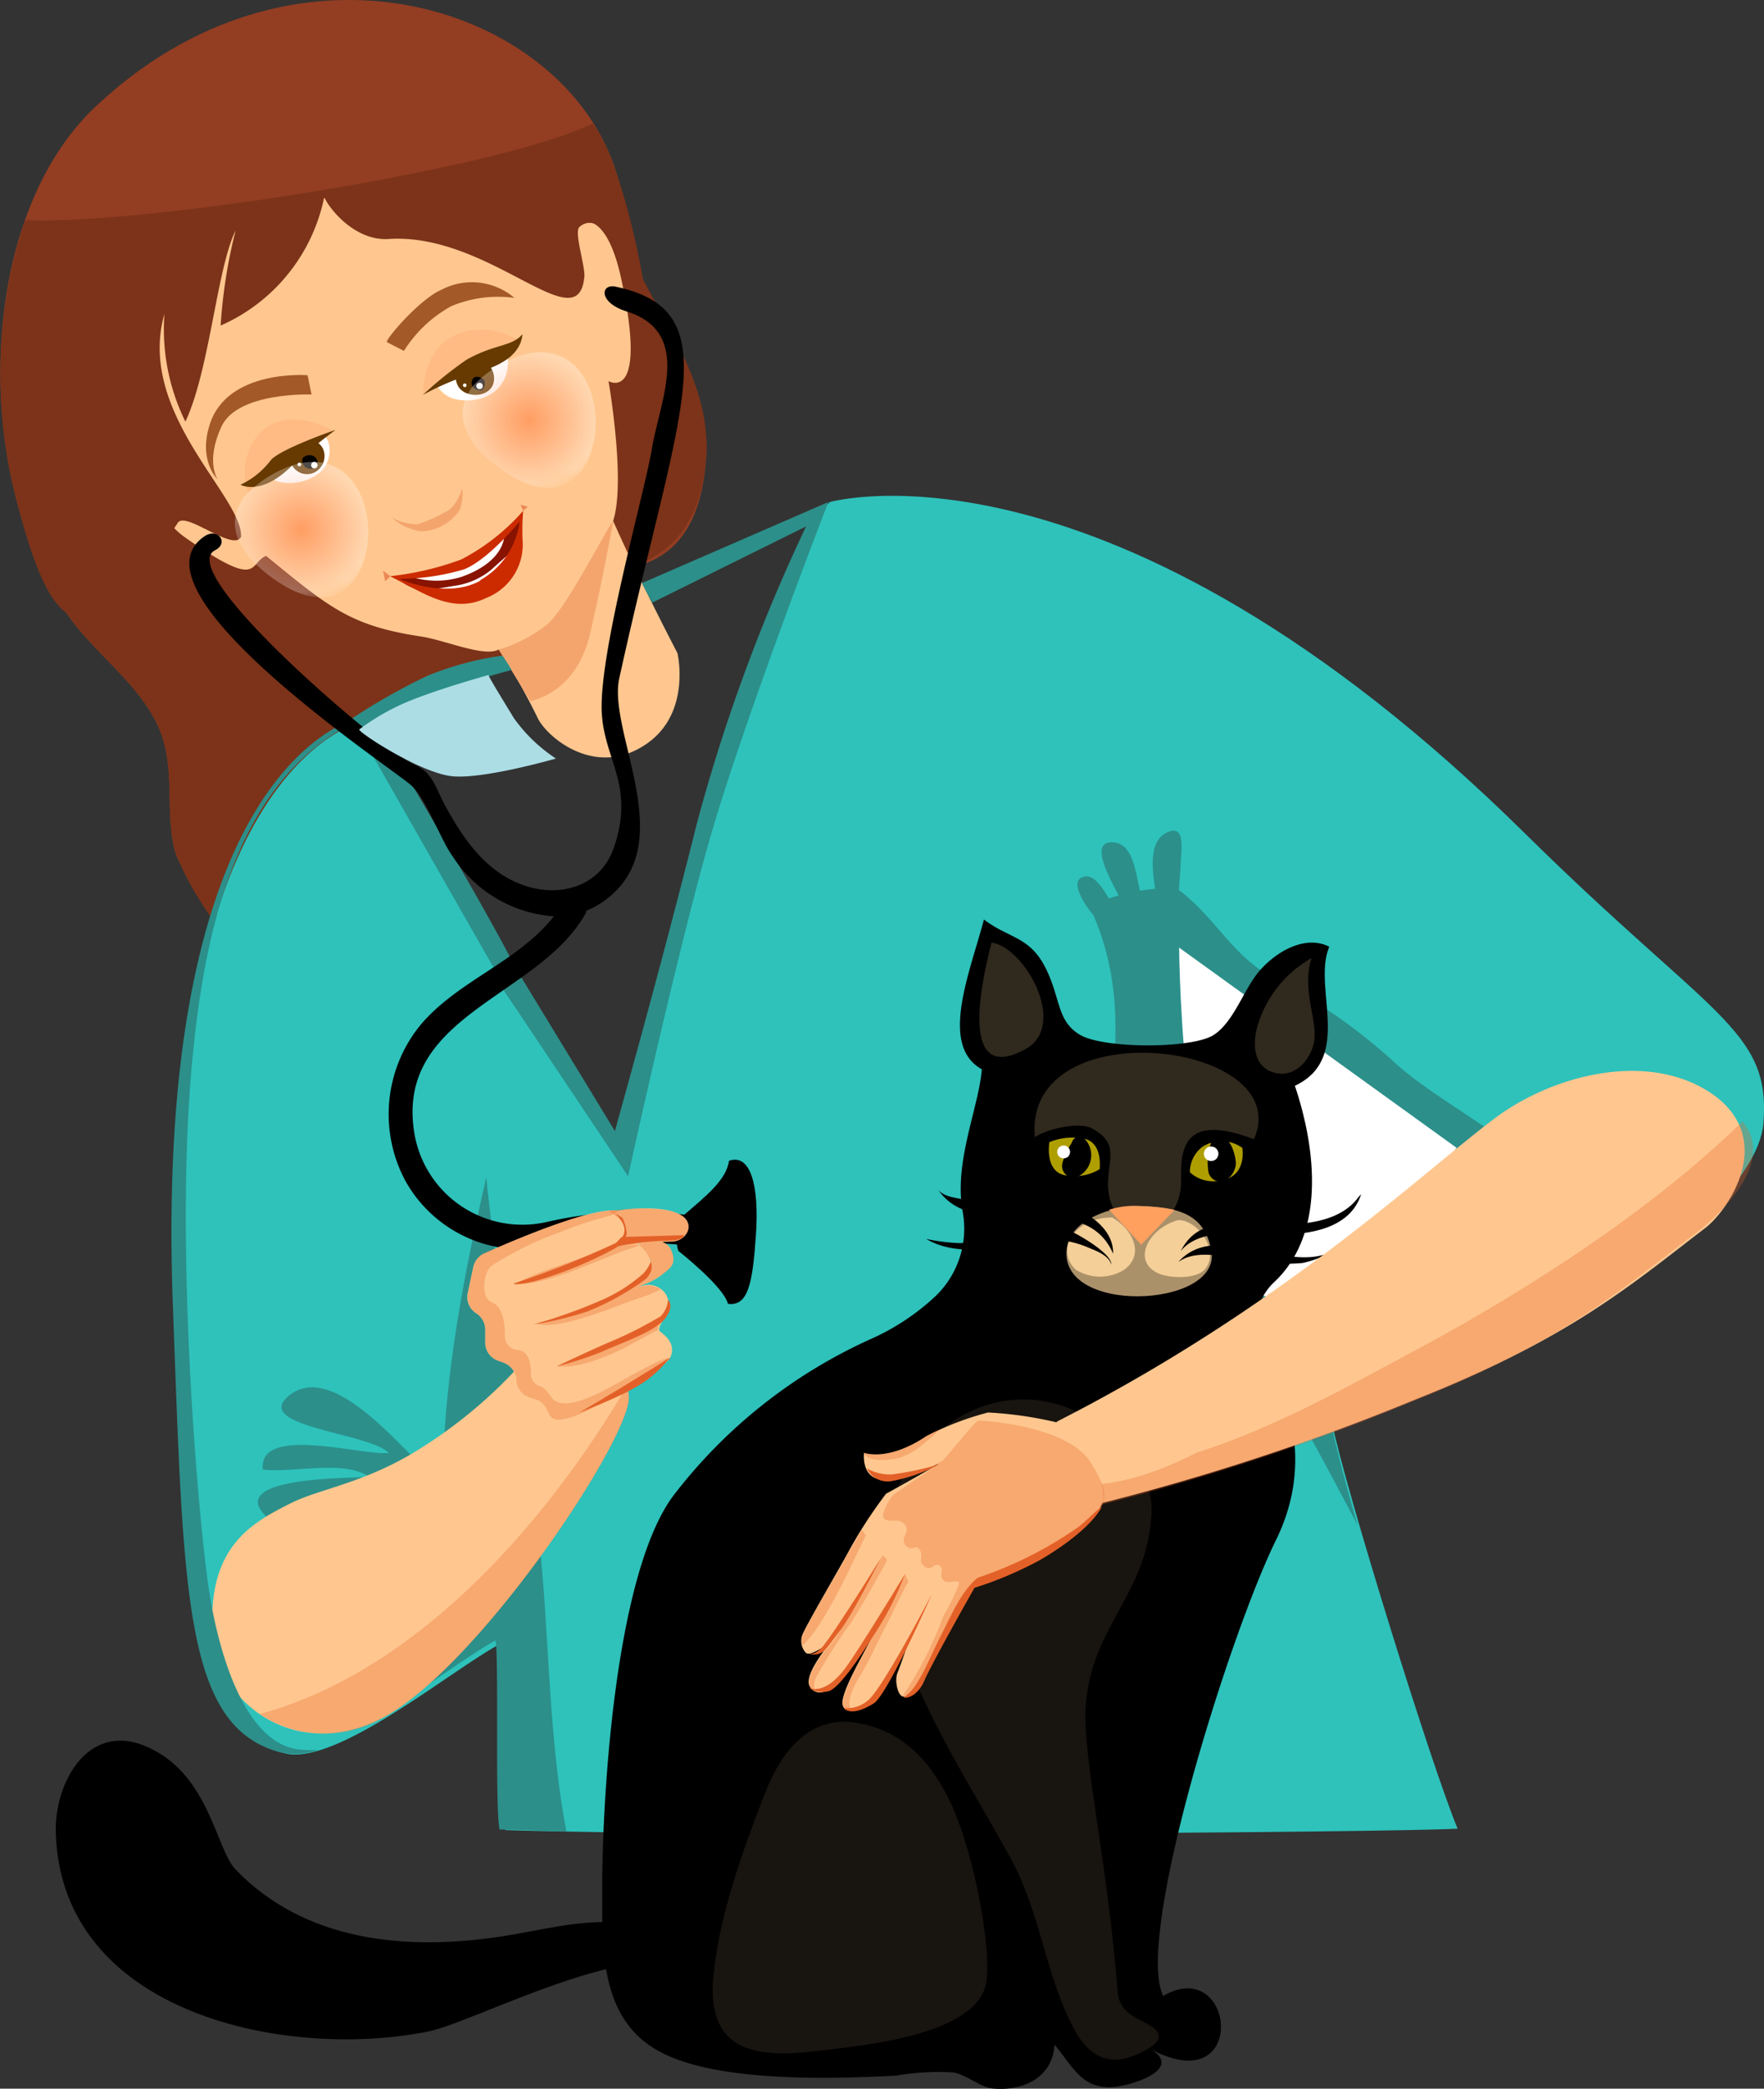 <svg xmlns="http://www.w3.org/2000/svg" xmlns:xlink="http://www.w3.org/1999/xlink" viewBox="0 0 126.16 149.35"><rect x="0" y="0" width="126.16" height="149.35" fill="#333333" stroke="none"/><defs><style>.cls-1{fill:url(#Áåçûìÿííûé_ãðàäèåíò_33);}.cls-2{fill:url(#Áåçûìÿííûé_ãðàäèåíò_33-2);}.cls-3{fill:#933d22;}.cls-4{fill:#7c3319;}.cls-5{fill:#2ec2bb;}.cls-6{fill:#2c8f8a;}.cls-7{fill:#ffc78f;}.cls-25,.cls-27,.cls-29,.cls-8{opacity:0.3;}.cls-29,.cls-9{fill:#e36128;}.cls-10{fill:#fff;}.cls-11{fill:#663a00;}.cls-12{fill:#050300;}.cls-13{fill:#ffbb83;}.cls-14{fill:#a35928;}.cls-15,.cls-16,.cls-17,.cls-20{fill:#f4cf98;}.cls-15{opacity:0.1;}.cls-16{opacity:0.2;}.cls-17{opacity:0.7;}.cls-18{fill:#af9e00;}.cls-19{fill:#ffa05f;}.cls-21{fill:#871300;}.cls-22,.cls-23{fill:#cc2b00;}.cls-23{opacity:0.4;}.cls-24{mask:url(#mask);}.cls-25{fill:url(#Áåçûìÿííûé_ãðàäèåíò_17);}.cls-26{mask:url(#mask-2);}.cls-27{fill:url(#Áåçûìÿííûé_ãðàäèåíò_17-2);}.cls-28{fill:#f4a56e;}.cls-30{fill:#acdde5;}</style><radialGradient id="Áåçûìÿííûé_ãðàäèåíò_33" cx="38.28" cy="29.47" r="5.61" gradientUnits="userSpaceOnUse"><stop offset="0.14" stop-color="#fff"/><stop offset="0.9"/></radialGradient><radialGradient id="Áåçûìÿííûé_ãðàäèåíò_33-2" cx="22.01" cy="37.3" r="5.61" xlink:href="#Áåçûìÿííûé_ãðàäèåíò_33"/><mask id="mask" x="32.56" y="23.96" width="11.44" height="11.02" maskUnits="userSpaceOnUse"><path class="cls-1" d="M34.93,24.95c-1.08,1-2.82,2.34-2.26,5.08.51,2.47,2.3,5.31,5.16,4.91s4.91-1.21,5.72-3.71c1-3.16.36-4.93-2.5-6.6S34.93,24.95,34.93,24.95Z"/></mask><radialGradient id="Áåçûìÿííûé_ãðàäèåíò_17" cx="37.84" cy="30.03" r="4.8" gradientUnits="userSpaceOnUse"><stop offset="0.01" stop-color="#ff4000"/><stop offset="1" stop-color="#fff"/></radialGradient><mask id="mask-2" x="16.29" y="31.79" width="11.44" height="11.02" maskUnits="userSpaceOnUse"><path class="cls-2" d="M18.66,32.79c-1.08,1-2.82,2.34-2.25,5.07.51,2.47,2.29,5.31,5.15,4.91s4.91-1.21,5.72-3.71c1-3.17.36-4.93-2.5-6.6S18.66,32.79,18.66,32.79Z"/></mask><radialGradient id="Áåçûìÿííûé_ãðàäèåíò_17-2" cx="21.56" cy="37.87" r="4.8" xlink:href="#Áåçûìÿííûé_ãðàäèåíò_17"/></defs><title>Asset 11</title><g id="Layer_2" data-name="Layer 2"><g id="Objects"><path class="cls-3" d="M41.67,17.44a13.52,13.52,0,0,0,.13-1.58A10.13,10.13,0,0,1,44.68,17C45.3,2.48,23.12-7.69,6.85,7.61-2.09,16-1.82,35.19,5.19,44.44,7,46.82,9.56,48.7,11,51.32c1.61,2.88.85,5.78,1.35,8.81s2.25,2.7,3.86.71C18,66.66,18.2,71,24.12,74.19c-2.78-5.26,3.16-9.66,4.25-14.48.47,2.1,1,4.19,1.31,6.32,1.61-3.15-5.57-11.4-4.49-14.84,1.29-4.12,10.1-4.08,10.53-8.35.56-5.54,14,3.68,14.8-10.37C50.93,25.56,40.85,20.84,41.67,17.44Z"/><path class="cls-4" d="M44.93,15.91c.1-.42-3-1.34-3.17-.67-1.09-3.12-3.32-.79-8.87-1.77-6.3-1.12-14,1.3-19.53,2.6C10.58,16.73,2,15.75,2,15.75c-2.22,6.1,4.31,17,3.91,23.76a5,5,0,0,1-1.63,3.58c.31.47.62.92.94,1.35C7,46.82,9.56,48.7,11,51.32c1.61,2.87.85,5.78,1.35,8.81S18.2,71,24.12,74.19c-2.78-5.26,3.16-9.66,4.25-14.48.47,2.1,1,4.19,1.31,6.32C31.29,62.87,24,55.1,25.12,51.66,37.78,46.57,38,47.1,35.71,42.84c-2.61-4.91,14,3.68,14.8-10.37C50.93,25.56,44.1,19.32,44.93,15.91Z"/><path class="cls-5" d="M126.12,80.29c.52-6.69-3.65-7.47-17.08-20.72C79.27,30.2,59.34,35.9,59.34,35.9,55.15,40,44.84,75.59,44.53,82.49c-2.87-3.54-18.33-31-18.33-31s-15,2.64-13.49,42.27c.77,20.59.66,29.8,7.61,31.6,3.7,1,12-6,15.5-7.84.25,1.27,0,11.81.33,13.34,15.4.51,62.73.18,68.1-.1-1.83-4.35-8.06-24.4-9-29.09C102.36,101.25,125.51,88.19,126.12,80.29Z"/><path class="cls-6" d="M30,104.62c-1.87-1.69-6.52-7.37-9.44-4.73-2.38,2.14,5.93,2.59,7.24,4-1.72.25-9.37-2.07-9,1.19,2.19.25,5.88-.72,7.6.53-.93.09-11.06-.09-7,3.13,1.7,1.34,4.43-1,5.94-1.56a10.65,10.65,0,0,1,5.34-.37,2.67,2.67,0,0,0-.46-1.37C29.85,105.57,30.09,105.83,30,104.62Z"/><path class="cls-6" d="M38.39,108.75c-1.08-8.21-2.8-16.36-3.61-24.56-1.82,7.88-3.3,15.8-3.11,23.88a8.78,8.78,0,0,1-2.29,6.48q0,1.94,0,3.88a5.72,5.72,0,0,1-1.54,3.81c3-1.84,5.87-4,7.6-4.94.25,1.27-.05,12,.29,13.52,1.33,0,3,.1,4.78.13C39.12,123.73,39.31,115.71,38.39,108.75Z"/><path class="cls-7" d="M15.23,116.91c.39,5.1,6.23,9.14,12.25,5.86,6.56-3.57,16.67-18.52,17.45-22.44C45.4,98,41.7,95.26,37,97.82A33.83,33.83,0,0,1,30,103.61c-3.85,2.44-7.23,2.86-9.25,3.9C18.14,108.84,14.74,110.54,15.23,116.91Z"/><g class="cls-8"><path class="cls-9" d="M18.59,122.56h0a8.33,8.33,0,0,0,8.91.21c6.56-3.57,16.67-18.52,17.45-22.44a2.18,2.18,0,0,0-.12-1.2C39,109,29.79,119.5,18.59,122.56Z"/></g><path class="cls-6" d="M21.35,125.09c-4.24-.52-6-8.19-6.51-12.14-.78-5.82-2.31-24.19-1.1-37C14.5,67.83,16.38,57.25,24,52.4a10.71,10.71,0,0,1,2-1l-.14-.13s-15,2.64-13.49,42.27c.77,20.6.8,30,7.75,31.78a5.07,5.07,0,0,0,2.62-.19A8.33,8.33,0,0,1,21.35,125.09Z"/><path class="cls-6" d="M116.12,91.24a7.23,7.23,0,0,1-2.37-3c-2.58-5.64-10.32-8.86-14-12.26a40,40,0,0,0-8.59-6c-3-1.58-4.14-4.24-6.73-6.25-.88-.69-6.78.48-6.32,1.5,1.93,4.36,1.84,8.44,1.42,12.51,6.08,10.27,12,20.77,17.57,31.33-1-3.41-1.75-6.39-2-7.82C99.26,101,108.71,96.56,116.12,91.24Z"/><path class="cls-10" d="M84.33,67.76l19.85,14.32s-9.79,12-13.77,10.59C84.47,90.58,84.33,67.76,84.33,67.76Z"/><path class="cls-7" d="M48.45,46.7s-2.67-5.1-4.6-9.45c.92-2.84-.33-10-.33-10s2.84,1.67.92-7.27c-1-4.67-2.63-4.11-2.63-4.11l-.39-.63c-.15,0-.3,0-.45,0-11.26-.14-25-5.16-31.52,7.15a5.56,5.56,0,0,1-2.71,2.45C6.67,27,8.09,30,8.26,31.62A5,5,0,0,1,8,33.85a10.28,10.28,0,0,0,5,2.48s-2.18.42.34,2.17c5.35,3.73,4.42,1.77,5.69,1.25,4.51,3.68,6,5,11.12,5.77,1.66.25,4.51,1.5,5.52.92a43.35,43.35,0,0,1,2.76,4.85c.59,1.33,4.1,4.43,7.78,1.92C49.47,51,48.45,46.7,48.45,46.7Z"/><path d="M48.51,89.44S48,87.71,48.77,87c1.85-1.57,3.17-2.65,3.37-4,1.5-.52,2.18,1.66,1.92,5.36-.24,3.47-.57,5.06-2,4.87C51.77,92,48.51,89.44,48.51,89.44Z"/><path class="cls-10" d="M31,26.22a2.07,2.07,0,0,0,1.77,2.36c1.86.29,3.34-.69,3.53-2.26s-.59-2.26-2.06-2.16S31,26.22,31,26.22Z"/><path class="cls-11" d="M32.63,27.39v-.2c.13,1.27,2.22,1.4,2.63.3a1.34,1.34,0,0,0-.73-1.67,1.42,1.42,0,0,0-1.16-.1c-.46.16-.67.77-.84.49Z"/><path class="cls-12" d="M33.82,27.09a.52.52,0,0,0,0,.58.68.68,0,0,0,.64.23.64.64,0,0,0,.18-.68C34.55,27,34,26.79,33.82,27.09Z"/><path class="cls-13" d="M30.25,28.23c.57-.23,2.32-1.32,3.48-2a32.61,32.61,0,0,1,3.61-1.76s-2.76-1.9-5.33-.19C30.19,25.48,30.25,28.23,30.25,28.23Z"/><circle class="cls-10" cx="34.3" cy="27.6" r="0.23"/><circle class="cls-10" cx="33.24" cy="27.55" r="0.13"/><path class="cls-11" d="M30.25,28.23a27.47,27.47,0,0,1,3.12-2.51c2.08-1.16,3.22-.91,4-1.83-.12,1.22-1.1,2.2-3.52,2.81A21.23,21.23,0,0,0,30.25,28.23Z"/><path class="cls-10" d="M18.43,32.55c.39.85.59,1.75,1.67,1.93a3.42,3.42,0,0,0,2.75-.67,2.1,2.1,0,0,0,.62-2.24C22.64,29.66,20.28,30.33,18.43,32.55Z"/><path class="cls-11" d="M20.78,32.36a1.22,1.22,0,0,0,1.85,1.34,1.32,1.32,0,0,0,.49-1.57c-.44-.94-1.39-.53-1.89-.45Z"/><path class="cls-12" d="M21.66,32.73a.57.57,0,0,0,.83.7C23.07,33.08,22.4,32.15,21.66,32.73Z"/><circle class="cls-10" cx="22.48" cy="33.26" r="0.23"/><circle class="cls-10" cx="21.41" cy="33.21" r="0.13"/><path class="cls-13" d="M17.74,35.2s.72-.55,2.68-2.12a20.91,20.91,0,0,1,3.39-2.28s-3.11-1.89-5.19.12A4.23,4.23,0,0,0,17.74,35.2Z"/><path class="cls-11" d="M24,30.74s-3.89,1.33-4.63,2.16a5.77,5.77,0,0,1-2.17,1.76s1.42.84,3.62-1.3A39.86,39.86,0,0,1,24,30.74Z"/><path class="cls-14" d="M31.59,20.71a4.69,4.69,0,0,1,5.2.59,8.69,8.69,0,0,0-4.51.59,9.26,9.26,0,0,0-3.39,3.2l-1.21-.62C27.46,24.38,30,21.38,31.59,20.71Z"/><path class="cls-14" d="M22,26.83l.28,1.38S17,28,15.84,30.5s-.28,3.77-.28,3.77-1.41-1.32-.55-3.95C16.3,26.37,22,26.83,22,26.83Z"/><path d="M95.07,67.7c-1.44-.76-3.38,0-4.83,1.54C89,70.54,88.33,73,86.81,74s-7.86,1-9.56,0-1.37-2.63-2.5-4.84-2.61-2.06-4.38-3.41c-1,3.8-3.22,9-.15,10.71-.22,2.74-2,6.58-1.38,10.13a6.69,6.69,0,0,1-1.93,6.09,16.74,16.74,0,0,1-4.48,3,36.81,36.81,0,0,0-14.29,11.29c-4.24,5.73-5.13,22.26-5.07,28.84,0,3.92,0,8.61,4,10.83,4.13,2.32,12.65,2,17,1.78a18,18,0,0,1,4.1-.23c1,.18,1.84,1,2.76,1.14,2.2.24,4.35-.75,4.49-3.13,1.31,1.56,2,3.36,4.51,3,1.64-.27,4.49-1.36,2.41-2.65,7,3.68,6-6.81.85-3.83-2.05-4.21,4.75-25.85,8.06-32.58,2.35-4.78,1.48-9.37-.9-13.61a4,4,0,0,1,.82-4.89c3.49-3.32,3.08-9.09,1.44-14C96.82,75.65,93.84,70.58,95.07,67.7Z"/><path class="cls-15" d="M79.94,142.47c.16,2.11,2.91,2,2.94,3.18,0,.61-1.56,1.28-2,1.42-1.89.66-3.19-.33-4.07-2-2-3.71-2.36-8.08-4.38-11.9-3.74-7.08-12.12-18.54-8.13-27,2.06-4.37,6.57-7.09,11.3-5.77,3.09.86,6.9,4.29,6.76,7.71-.24,6-4.46,8.16-4.73,14.22C77.5,125.88,79.25,133.53,79.94,142.47Z"/><path class="cls-15" d="M70.58,141.27c0,4.28-9.07,5-12,5.37-4.59.58-8.11.08-7.55-5.45.45-4.37,2.1-8.9,3.69-13,1.12-2.87,3.14-5.58,6.57-5s5.47,3,6.83,6C69.73,132.83,70.81,139.05,70.58,141.27Z"/><path class="cls-16" d="M89.68,81.46c3.09-7-16.49-9.35-15.67-.15.86-.58,3.19-1.14,4.12-.61,1.87,1.07,1.17,2,1.11,3.9,0,1.41.59,3.06,2.4,3.06,2.23,0,2.85-1.9,2.83-3.21C84.44,82.38,84.46,79.47,89.68,81.46Z"/><path class="cls-17" d="M86.64,89.47c.7,4.11-11.22,4.6-10.32-.35.34-1.87,3.12-2.94,5.39-2.87C84.26,86.33,86.19,86.81,86.64,89.47Z"/><path class="cls-8" d="M89.74,82c-.11-.11-2.93-1.56-4.19-.33A2.06,2.06,0,0,0,84.88,84a3.2,3.2,0,0,0,3.15.52A3.37,3.37,0,0,0,89.74,82Z"/><path class="cls-8" d="M79.05,83.94c0-.22.15-2.52-1.37-2.86a5.93,5.93,0,0,0-3.19.41s-.3,2.26,1.19,2.71A6.28,6.28,0,0,0,79.05,83.94Z"/><path class="cls-18" d="M88.85,82.08s.35,2-1.45,2.3a2.43,2.43,0,0,1-2.3-.56A2.27,2.27,0,0,1,86,82,2.53,2.53,0,0,1,88.85,82.08Z"/><path class="cls-18" d="M78.65,83.6c0-.19.19-1.78-1-2.15a4.33,4.33,0,0,0-2.6.22s-.37,2.19,1.22,2.38A3.45,3.45,0,0,0,78.65,83.6Z"/><path class="cls-19" d="M84,86.51a13.65,13.65,0,0,0-2.26-.26,6.17,6.17,0,0,0-2.42.25L81.62,89Z"/><path d="M86.77,82.36c-.08-.27-.11-.32-.1-.15a2,2,0,0,0,0,.3,1.89,1.89,0,0,1,0,.2c0,.09,0,.19,0,.27s.08-.07-.05.08l1.45.6c0-.24,0-.48,0-.73a2.8,2.8,0,0,0-.33-1.18c-.27-.54-1-.32-1.18.15a4,4,0,0,0-.15,1.75.86.86,0,0,0,1.45.6,1.49,1.49,0,0,0,.53-1.06,3.15,3.15,0,0,0-.13-.74c-.15-.53-.44-1.15-1.08-1.16A.62.62,0,0,0,86.77,82.36Z"/><path d="M76.72,81.55a1.93,1.93,0,0,0-.2.75,2.65,2.65,0,0,0-.1.32c0,.23-.23.07.13,0l1,1a4.29,4.29,0,0,0,.17-1.68c-.05-.41-.61-.82-.94-.39a4.54,4.54,0,0,0-.8,1.63.83.83,0,0,0,1,1,1.7,1.7,0,0,0,.5-2.84A.57.57,0,0,0,76.72,81.55Z"/><path class="cls-16" d="M93.8,68.51A8.21,8.21,0,0,0,90,73.16c-.46,1.38-.44,3.29,1.37,3.59,1.31.22,2.36-1,2.6-2.2C94.29,73,93.06,70.84,93.8,68.51Z"/><path class="cls-16" d="M70.91,67.4c2.34.29,5.55,5.92,2.41,7.63C68.27,77.78,70.44,69.3,70.91,67.4Z"/><path class="cls-20" d="M84.26,87.24c1.49,0,3,2.29,1.91,3.53-.65.73-2.62.64-3.4.25C80.93,90.11,82.17,87.82,84.26,87.24Z"/><path class="cls-20" d="M79.55,87.06c1.32.74,2.41,2.55.87,3.72a3.26,3.26,0,0,1-3.49,0C75.38,89.29,77,87,79.55,87.06Z"/><path class="cls-4" d="M1.8,15.75A35.26,35.26,0,0,0,1.06,35.3c2.71,10.79,5.09,12.07,11.66,2.08.56-.85,4,2.12,4.52,1,.12-2.89-7.49-8.85-5.48-15.94a14.94,14.94,0,0,0,1.5,7.71C15,26.44,15.5,19.23,16.85,16.48a37.2,37.2,0,0,0-1.07,6.8,12.83,12.83,0,0,0,7.41-9.19c.37.88,2.23,3.15,4.59,3,7.21-.48,13.49,7.29,14,2.81.16-.65-.76-3.3-.34-3.67,2-1.75,4.63,4.92,4.63,4.35,0-.41-1.47-8.76-3.67-11.75C35.8,12.06,10.58,16.07,1.8,15.75Z"/><path class="cls-21" d="M28.53,41.25a11.07,11.07,0,0,0,4.27-.9c1.54-.86,4.49-3.48,4.51-3.37a4.3,4.3,0,0,1-.05.94c-.07.64-.41,3.49-2.19,4a9.48,9.48,0,0,1-4.71.4C28.46,41.78,28.53,41.25,28.53,41.25Z"/><path class="cls-10" d="M30.68,42.21s1-.19,1.89-.33a5.28,5.28,0,0,0,2.6-1.17c.52-.49,1.83-1.61,1.83-1.61A1.79,1.79,0,0,1,36.44,41a6.78,6.78,0,0,1-3.1,1.63A3.73,3.73,0,0,1,30.68,42.21Z"/><path class="cls-10" d="M29.74,41.34a6,6,0,0,0,3.32-.11c3.15-1.14,3-3,3-2.95a6.33,6.33,0,0,1-2.46,1.94C32.29,40.66,29.74,41.34,29.74,41.34Z"/><path class="cls-22" d="M37.42,36.52A15.16,15.16,0,0,1,33,40,21,21,0,0,1,27.9,41.2l1.92,1c1.79.93,3.29,1.36,4.95.56a4.12,4.12,0,0,0,2.62-3.87A16.17,16.17,0,0,1,37.42,36.52Zm-3.07,5c-2.44,1.36-5.8-.13-5.8-.13a16.25,16.25,0,0,0,4.67-.69c1.77-.73,3.95-3.42,3.95-3.42A5.64,5.64,0,0,1,34.35,41.48Z"/><path class="cls-23" d="M27.39,40.81l.16.75s.38-.32.35-.37S27.39,40.81,27.39,40.81Z"/><polygon class="cls-23" points="37.42 36.52 37.23 36.09 37.75 36.23 37.42 36.52"/><circle class="cls-10" cx="76.07" cy="82.37" r="0.46"/><circle class="cls-10" cx="86.62" cy="82.5" r="0.52"/><path d="M97.17,85.58c-1.83,2.56-6.34,1.87-7.61,1.93-1.83.09-3.93-.36-5.11,1.94,1.44-1.77,4.82-1.2,7-1.18s5.12-.41,5.9-2.88Z"/><path d="M95.93,89.06c-3.26,2.65-8.71-2.1-11.66,1.18,1.68-1.21,4.55.07,6.39.07a14.22,14.22,0,0,0,2.5,0A7.09,7.09,0,0,0,95.93,89.06Z"/><path d="M79.61,89.65c-2.15-5-9.8-.53-12.52-4.59.44.6,1.68.64,2.37.79A24,24,0,0,0,74.9,86c1.9,0,4.78,1.46,4.71,3.66Z"/><path d="M79.48,90.43c-.18-.68-1.12-1-1.71-1.25a7.3,7.3,0,0,0-4.61-.33c-2.25.47-4.87.95-6.92-.26a14,14,0,0,0,2.4.3A13.09,13.09,0,0,0,72.73,88a4.91,4.91,0,0,1,4.14.18c.53.27,2.65,1.49,2.61,2.25Z"/><g class="cls-24"><path class="cls-25" d="M37.48,25.35a8.32,8.32,0,0,0-3.64,2.23C32,30,33.88,32.2,36,33.66,44.09,39.29,44.94,23.45,37.48,25.35Z"/></g><g class="cls-26"><path class="cls-27" d="M21.2,33.19a8.31,8.31,0,0,0-3.64,2.23c-1.87,2.37.05,4.62,2.15,6.07C27.82,47.13,28.67,31.29,21.2,33.19Z"/></g><path class="cls-7" d="M106.75,80.08c-5.28,4-15.16,13.43-31.16,21.57-.24.12,2.53,6,2.53,6A164.65,164.65,0,0,0,101.4,100c11-4.36,15.38-8.24,20.56-12.19,1.51-1.15,5-6,.86-9.32C118.29,75,111.12,76.73,106.75,80.08Z"/><g class="cls-8"><path class="cls-9" d="M101.12,96.61c-4.81,2.58-10,5.49-15.52,7.26-2.95,1.48-6,2.52-8.83,2.26.38,1,.71,1.79.71,1.79a164.54,164.54,0,0,0,23.28-7.59c11-4.36,15.13-8.1,20.31-12,1.38-1,6.16-5.07,3.55-8.14C118.09,86.56,109.29,92.23,101.12,96.61Z"/></g><path class="cls-7" d="M76.49,101.94a27.46,27.46,0,0,0-5.83-.94,21.6,21.6,0,0,0-4.39,1.68c-2.78,1.87-4.48,1.2-4.48,1.2,0,.19-.15,1.55,1,1.88s4-.89,4.32-1.11c-.06.14-3.45,2-3.74,2.16a32.74,32.74,0,0,0-2.74,4.24c-.63,1.16-2.88,5-3.23,5.81a1.24,1.24,0,0,0,.23,1.32c.33.29,1.37-.51,1.71-.7-.1.18-1.84,2.23-1.45,3.07a.83.83,0,0,0,1,.43c.56-.22,2.46-2.68,3.48-4,0,.28-2.12,3.66-2.12,4.77,0,.69.73.65,1.32.44.89-.31,1.11-1.29,1.73-2a28.18,28.18,0,0,0,2-3.62c-.29.72-.83,2.32-1.12,3.07-.2.51,0,1.49.34,1.65s1.14-.21,1.53-1.11c.49-1.14,2.82-5.3,3.62-6.71a26.89,26.89,0,0,0,4.71-2c3-1.76,4.28-3.38,4.51-4.14C79.09,106.89,78.15,102.7,76.49,101.94Z"/><g class="cls-8"><path class="cls-9" d="M78,104.57c-1-1.64-4.08-2.73-8-3-.26,0-2.38,2.76-2.62,2.89l-.78.44c.29-.13.51-.24.6-.29-.05.11-3.17,2.13-3.33,2.31a3.59,3.59,0,0,0-.71,1.35c-.08.52.52.48.91.46a.79.79,0,0,1,.71.38c.28.47-.44.92,0,1.4s.64-.07.91.21c.45.47-.07.86.36,1.23.59.52.73-.27,1.14,0s-.13.71.34,1.1c.28.23,1.08-.18,1.06.19a13.79,13.79,0,0,1-1.12,2.3,26.21,26.21,0,0,1-2.88,5.67l-.06.05.06,0c.38.18,1.14-.21,1.53-1.11.49-1.14,2.82-5.3,3.62-6.71a26.89,26.89,0,0,0,4.71-2,18.14,18.14,0,0,0,4.41-3.83C79.2,106.69,78.78,105.83,78,104.57Z"/></g><g class="cls-8"><path class="cls-9" d="M64.32,104.25a5.13,5.13,0,0,0,1.83-1.1,8.24,8.24,0,0,0,1.06-.95,6.72,6.72,0,0,0-.95.48c-2.75,1.85-4.44,1.22-4.48,1.2S62,104.74,64.32,104.25Z"/></g><g class="cls-8"><path class="cls-9" d="M61.93,109.79a4.41,4.41,0,0,1-.27-.4c-.45.74-.84,1.41-1,1.68-.63,1.16-2.88,5-3.23,5.81a1.28,1.28,0,0,0-.07.74.54.54,0,0,1,.18-.07.62.62,0,0,1,.09-.13C59.29,115.74,61.61,110.3,61.93,109.79Z"/></g><g class="cls-8"><path class="cls-9" d="M63.45,111.53l-.36-.37a.48.48,0,0,1-.1.34c-1.1,1.52-1.8,3.21-2.75,4.82a7.4,7.4,0,0,1-1.33,1.83c-.52.72-1.24,1.85-1,2.42a.83.83,0,0,0,.36.36,1.44,1.44,0,0,1,.18-1.14,39.57,39.57,0,0,1,2.51-3.9C61.65,114.82,63.32,111.85,63.45,111.53Z"/></g><g class="cls-8"><path class="cls-9" d="M64.16,113.45a8.27,8.27,0,0,1-.76,1.56l-.3.62a10.31,10.31,0,0,1-.52,1.16l-.3.51c-.45.89-2,3.53-2,4.48,0,.41.26.56.59.57-.42-.77.33-2,.72-2.64.65-1.1,1.22-2.39,1.81-3.52s1-2.1,1.58-3.13c-.1-.09-.18-.42-.28-.51A4.38,4.38,0,0,1,64.16,113.45Z"/></g><path class="cls-9" d="M76.92,109.33a28.11,28.11,0,0,1-7,3.49c-1.22,1-1.94,2.82-2.65,4.18-.82,1.57-1.56,3.73-2.65,4.38.4.1,1.08-.29,1.45-1.13.49-1.14,2.82-5.3,3.62-6.71a26.89,26.89,0,0,0,4.71-2c2.56-1.5,4-2.95,4.41-3.83C78.23,108.15,77.45,109,76.92,109.33Z"/><path class="cls-9" d="M60.35,122.13a2.25,2.25,0,0,0,1.67-.5c1-.67,4.63-7.65,4.63-7.65s-3.15,7.18-4.16,7.82C60.81,122.85,60.35,122.13,60.35,122.13Z"/><path class="cls-9" d="M57.86,120.68a1.63,1.63,0,0,0,1.51.21c.72-.36,1.93-2.06,3.25-4.16a21.74,21.74,0,0,0,2.1-4.17s-3.11,5.11-4.15,6.56C59,121.34,57.86,120.68,57.86,120.68Z"/><path class="cls-9" d="M63.12,111.22c-.13.15-2.06,4.09-3,5.32s-1.09,1.55-1.55,1.71a1.31,1.31,0,0,1-.9-.05s.51.3,1.14-.43C59.69,116.75,63.12,111.22,63.12,111.22Z"/><path class="cls-9" d="M62,105a1.64,1.64,0,0,0,1.74.91,11.5,11.5,0,0,0,3.44-1.21,20.46,20.46,0,0,1-3.42.73A3.34,3.34,0,0,1,62,105Z"/><path class="cls-28" d="M43.86,37.25c-.33.25-3.26,6.1-4.68,7.36a10.3,10.3,0,0,1-3.51,1.84l2.26,3.68s3.26-.5,4.26-4.77S43.86,37.25,43.86,37.25Z"/><path class="cls-28" d="M33.05,34.91s-.36,1.31-1.17,1.68a10.37,10.37,0,0,1-2,.89A3.73,3.73,0,0,1,28,37a4.09,4.09,0,0,0,2.12,1,3.44,3.44,0,0,0,2.75-1.52A3,3,0,0,0,33.05,34.91Z"/><path class="cls-6" d="M84.64,65.71c-.57-1.21-.24-2.65-.2-3.93,0-.79.42-2.81-.87-2.3-2.16.84-.53,5-.68,6.42-2-.35-.93-5.6-3.33-5.67s1.51,5.11,1.5,6.07c-1.28-.09-2.24-4.39-3.76-3.52-.75.43.47,2.18.83,2.57C79.44,66.73,82,67,84.64,65.71Z"/><path class="cls-6" d="M59.24,35.9s-6,15.48-8.45,24-5.87,24.21-5.87,24.21l-9-13.46,1.22-1,6.84,11.23c0-.08,3.17-11.23,5.86-22a124.85,124.85,0,0,1,7.81-21.24l-11,5.45L45.9,41.7Z"/><path class="cls-6" d="M35.92,46.88a22.38,22.38,0,0,0-5.37,1.45,44.51,44.51,0,0,0-5.4,3.06L35.83,70.12,37,69.56c-.6-1.68-7.5-13.41-9.54-16.88a.93.93,0,0,1,.38-1.3c.82-.42,2.07-1,3.21-1.6a38.84,38.84,0,0,1,5.54-1.87A10.68,10.68,0,0,0,35.92,46.88Z"/><path d="M49.76,143.57c-1.24-8.64-8.72-5.87-14-5.09-6.67,1-13.91.39-18.91-4.8-1.45-1.5-1.9-7.07-6.64-8.9-4-1.52-6.33,2.75-6.22,6.29.4,13,16.61,16.24,26.69,14.18,3.9-.8,20.89-10.09,18.81-.75Z"/><path d="M48.82,86.84a28.53,28.53,0,0,0-9.73.54,7.83,7.83,0,0,1-9.48-6.5c-1.25-8.38,9-9.6,12.31-15.63a1.15,1.15,0,0,0,0-.12A6.18,6.18,0,0,0,43.73,64c4.68-4.06-.27-11.71.56-15.5,4.27-19.46,7.91-26.25-.25-28-1.1-.24-1.25,1.13.75,1.76,4.81,1.5,2.39,6.4,1.83,9.84-.49,3-3.71,14.27-3.59,18.67.1,3.52,2.43,5.32.87,9.85-1,2.86-4,3.61-6.62,2.62s-4.19-3.34-5.45-5.65c-.67-1.24-.89-2.36-2.18-2.91-2-.85-17.32-13.79-14.26-15.34,1-.51.2-1.63-.75-1C8.75,42.27,28.4,55.15,29.47,56.21s2.09,3.92,2.89,5a9.39,9.39,0,0,0,7.25,4.31C37,68.84,32.66,70.14,30,73.38a10.09,10.09,0,0,0-1,11.07,9.53,9.53,0,0,0,9.3,4.83A48.13,48.13,0,0,1,48.59,89C50.27,89.14,50.52,87,48.82,86.84Z"/><path class="cls-7" d="M33.85,90.59l-.4,1.88a1.37,1.37,0,0,0,.61,1.44h0a1.38,1.38,0,0,1,.64,1.19l0,.87a1.37,1.37,0,0,0,.9,1.32l.41.15a1.37,1.37,0,0,1,.9,1.15l0,.18a1.37,1.37,0,0,0,1,1.17l.33.1a1.37,1.37,0,0,1,.83.7l.22.44c.26.52,1,.32,1.61.14,2.1-.66,6.71-3.43,7.07-4.33s-.39-1.5-.73-1.75.36-1,.51-1.48a1.45,1.45,0,0,0-.16-1.26,1.47,1.47,0,0,0-2-.39,1.81,1.81,0,0,0,.84-2.24c-.75-1.88-2.51-.5-2.51-.5s2.07-1.14.75-2.6c-1-1.06-7.88,1.88-10,2.84A1.37,1.37,0,0,0,33.85,90.59Z"/><g class="cls-8"><path class="cls-9" d="M45.6,92.12A2.11,2.11,0,0,0,46.5,91a20.46,20.46,0,0,1-7.84,3.53l-.29.1c1.07.5,4.39-.7,5.94-1.3.7-.27,1.4-.51,2.11-.75l.82-.39A1.58,1.58,0,0,0,45.6,92.12Z"/><path class="cls-9" d="M47.67,94.2l-.21.07c-1,.48-2,1-3,1.41a45.19,45.19,0,0,1-4.65,2c1.57.29,4.34-1,5.1-1.44,1-.53,1.23-.66,2.18-1.18C46.87,94.78,47.67,94.2,47.67,94.2Z"/><path class="cls-9" d="M45.7,89.08c-.75-.49-1.58.14-1.75.26a3.64,3.64,0,0,0,.66-.66l-.23.06C42.19,90,39,90.57,36.74,91.86,39.73,91.79,42.89,89.92,45.7,89.08Z"/><path class="cls-9" d="M45.18,98.33c-1,.51-4.53,2.86-5.64,1.7-.31-.33-.48-.78-.95-.92a.94.94,0,0,1-.62-.77c0-.74-.07-1.77-1-1.81a1,1,0,0,1-.86-1.08c0-.78-.11-2-.94-2.33s-.6-2.18,0-2.62A24.4,24.4,0,0,1,40,88.12a29.6,29.6,0,0,1,3.7-1.21l.54-.32c-1.8-.33-7.63,2.16-9.59,3a1.37,1.37,0,0,0-.78,1l-.4,1.88a1.37,1.37,0,0,0,.61,1.44,1.38,1.38,0,0,1,.64,1.19l0,.87a1.37,1.37,0,0,0,.9,1.32l.41.15a1.37,1.37,0,0,1,.9,1.15l0,.18a1.37,1.37,0,0,0,1,1.17l.33.1a1.37,1.37,0,0,1,.83.7l.22.44c.26.52,1,.32,1.61.14C43,100.67,48,97.2,48,97.13,47.47,97,46.29,97.77,45.18,98.33Z"/></g><path class="cls-9" d="M36.7,91.79A67.1,67.1,0,0,0,44,88.9c1.49-.87,0-2.12,0-2.12s2.08.9.45,2.23a28.7,28.7,0,0,1-6.05,2.56C37.05,91.93,36.7,91.79,36.7,91.79Z"/><path class="cls-9" d="M46.59,90.08s.27.78-.16,1.2A19.22,19.22,0,0,1,42,93.78a25.19,25.19,0,0,1-3.85.93A38.44,38.44,0,0,0,42.94,93,11.29,11.29,0,0,0,46,91.07,2.57,2.57,0,0,0,46.59,90.08Z"/><path class="cls-9" d="M47.77,92.94s.51.41-.2,1.34S44.5,96,42.94,96.7a24.43,24.43,0,0,1-3.13,1s1.78-.85,3.56-1.64a29.28,29.28,0,0,0,3.85-1.92A1.77,1.77,0,0,0,47.77,92.94Z"/><path class="cls-9" d="M41.44,101s2.64-1,3.84-1.71a7.75,7.75,0,0,0,2.61-2.21s-.86.56-1.84,1.15C44,99.51,41.44,101,41.44,101Z"/><path class="cls-7" d="M44.22,86.58c.33-.13,3.38-.47,4.57.36.94.65.29,1.84-.78,1.84s-4,.37-4,.37.77-.33.81-1A3.24,3.24,0,0,0,44.22,86.58Z"/><path class="cls-29" d="M43.53,86.61c.32-.13,4.08-.5,5.26.33.94.65.35,1.81-.78,1.84a17.22,17.22,0,0,0-4.4.52s1.09-.69,1.13-1.34S43.53,86.61,43.53,86.61Z"/><path class="cls-7" d="M45.66,89s1.87-.8,2.36.43c.42,1.05-.16,1.27-.73,1.76a5.17,5.17,0,0,1-1.43.73c.45-.65.85-.9.73-1.55A2.46,2.46,0,0,0,45.66,89Z"/><path class="cls-29" d="M45.66,89s1.81-.77,2.36.43c.42.91-.1,1.31-.73,1.76a6.87,6.87,0,0,1-1.43.73c.45-.65.85-.9.73-1.55A2.46,2.46,0,0,0,45.66,89Z"/><path class="cls-9" d="M44.47,88.45l4.45-.13s0,.37-1.07.39a21.2,21.2,0,0,0-4,.47A4.17,4.17,0,0,1,44.47,88.45Z"/><path class="cls-30" d="M34.93,48.27c.15.34.89,1.55,1.83,3.09a11.3,11.3,0,0,0,3,2.88s-5.09,1.47-7.37,1.27-6.77-3.15-6.7-3.35a16.3,16.3,0,0,1,4.22-2.28C32,49.08,34.93,48.27,34.93,48.27Z"/></g></g></svg>